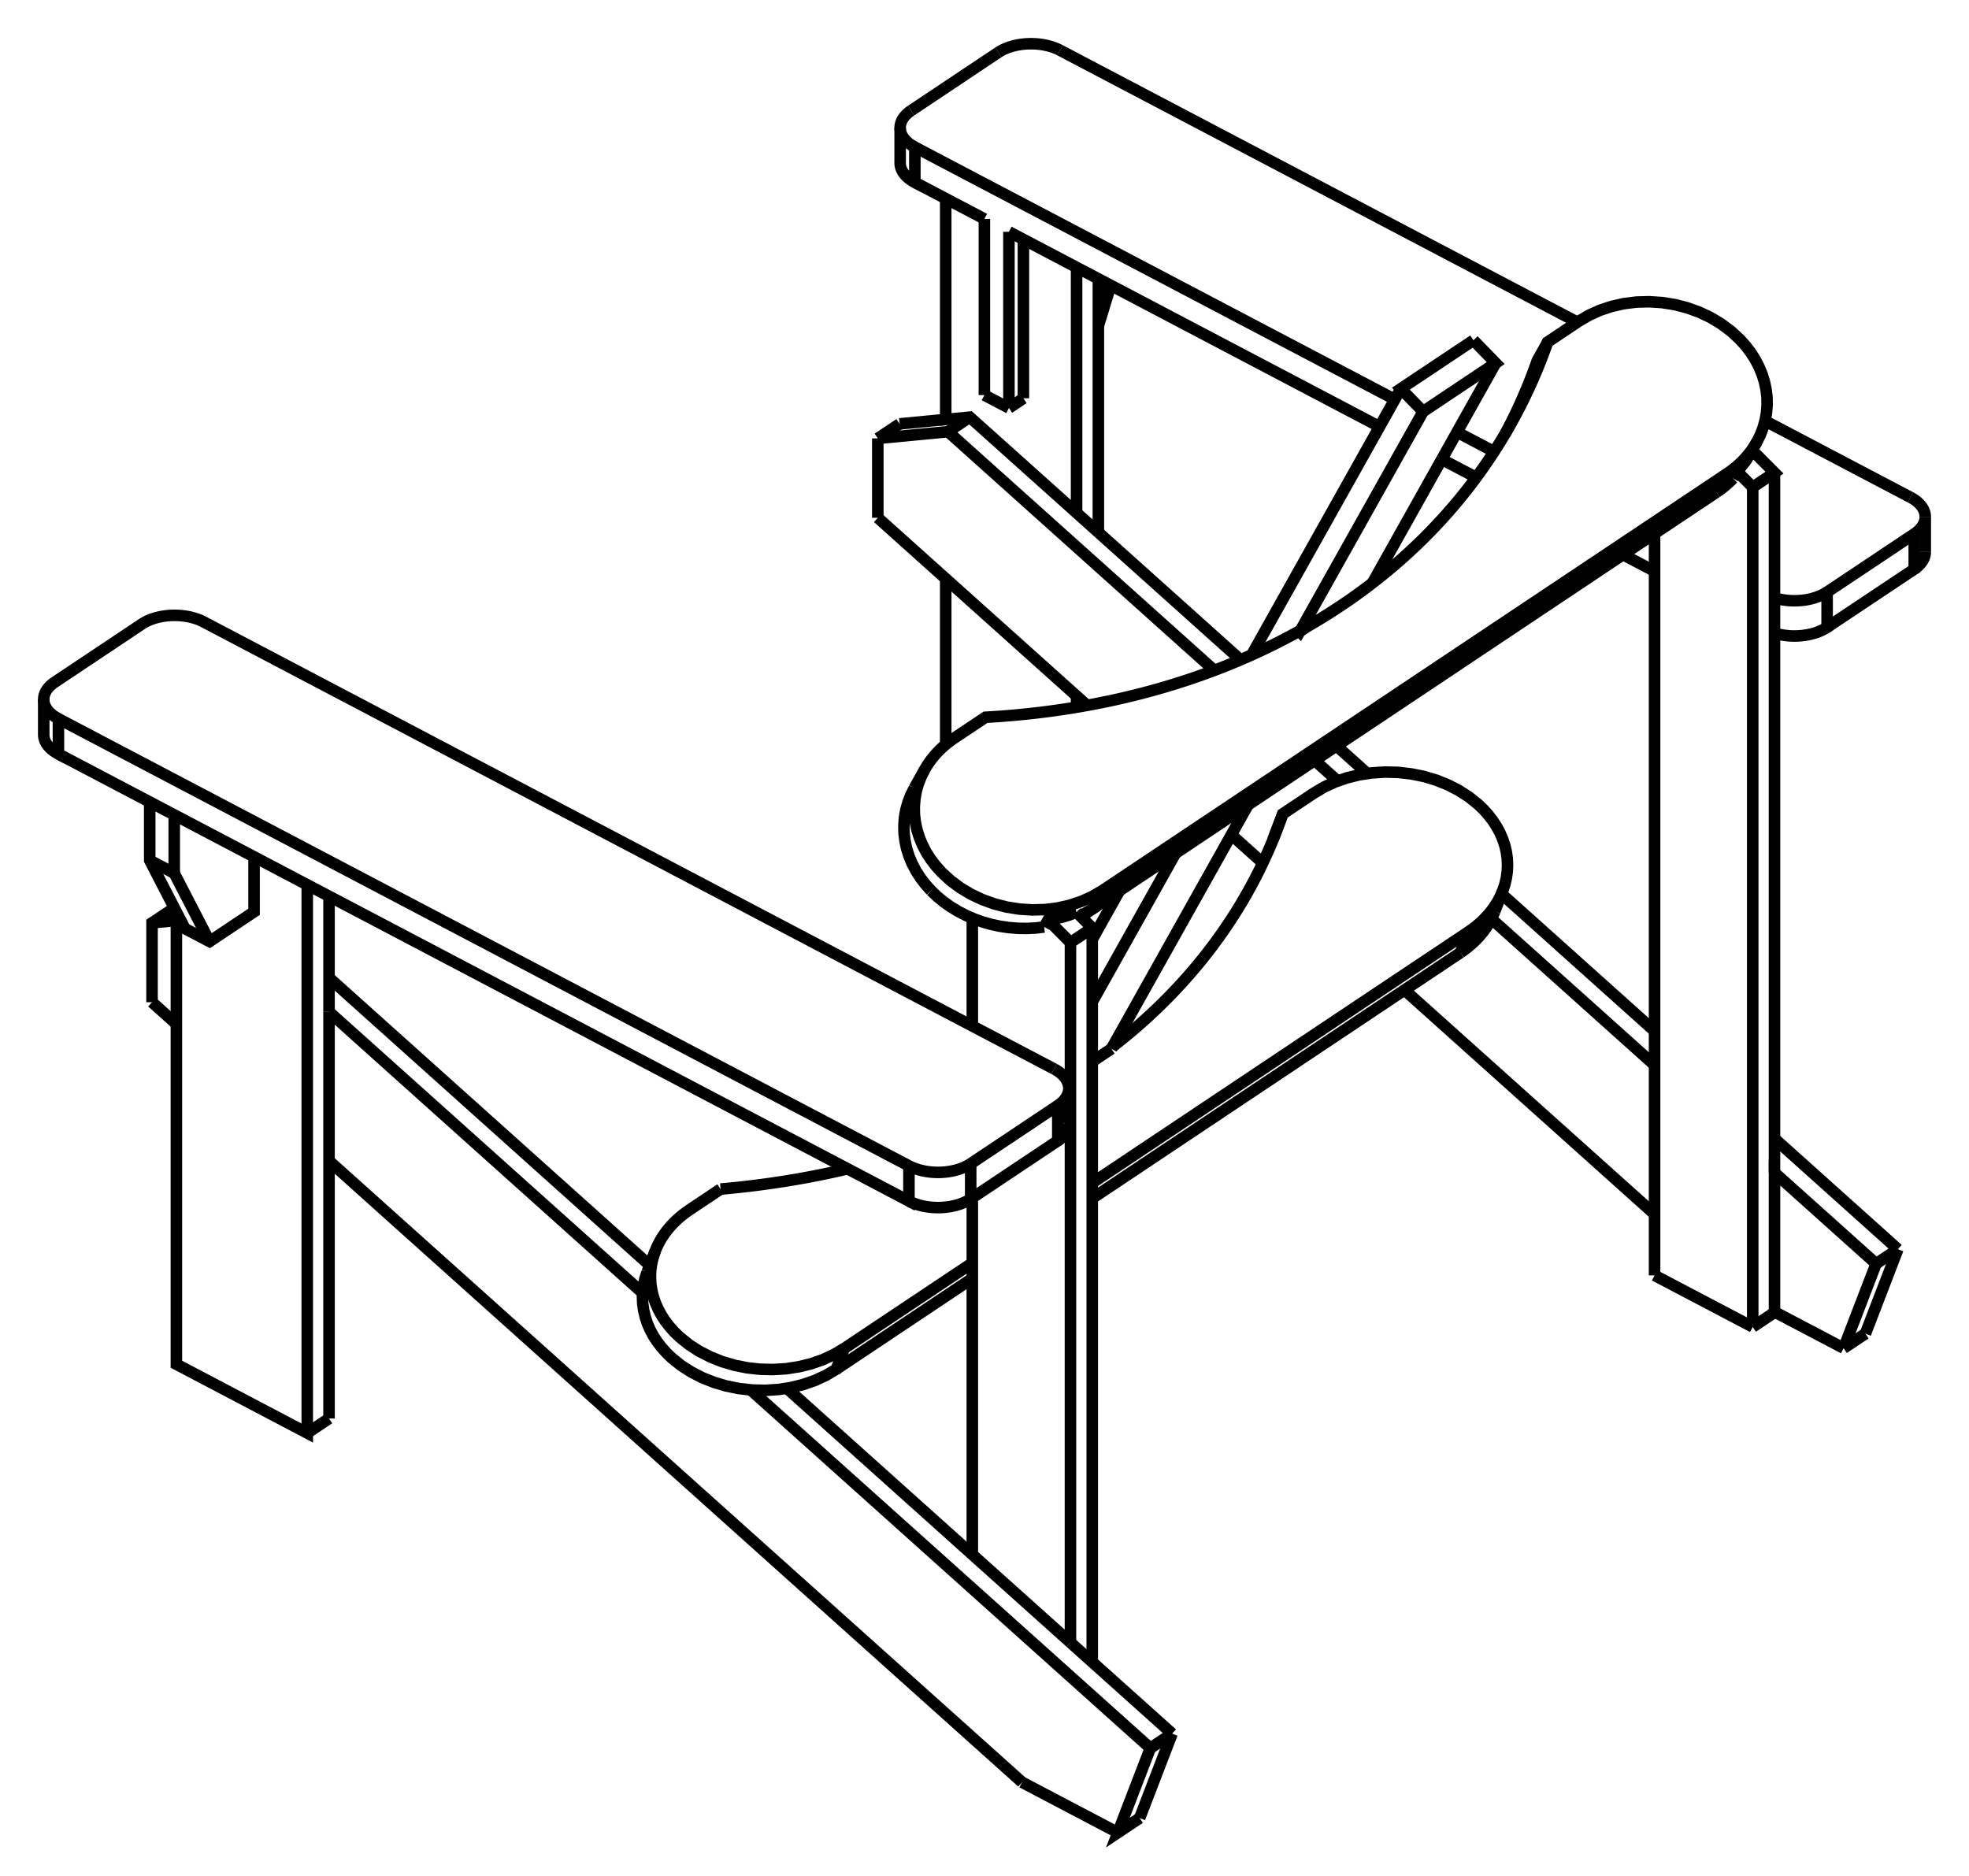 <svg version="1.1" xmlns="http://www.w3.org/2000/svg" viewBox="-23.484 -16.868 45.019 42.903" fill="none" stroke="black" stroke-width="0.6%" vector-effect="non-scaling-stroke">
    <path d="M 1.489 6.04 L 3.393 2.643" />
    <path d="M 6.225 -2.44 L 6.235 -2.429 L 9.054 -7.458 L 8.545 -7.981 L 10.205 -9.088" />
    <path d="M 1.489 4.61 L 2.113 3.497" />
    <path d="M 5.133 -1.893 L 8.545 -7.981" />
    <path d="M 1.564 7.354 L 1.927 7.112" />
    <path d="M 10.713 -8.566 L 7.894 -3.536" />
    <path d="M 5.052 1.535 L 1.927 7.112" />
    <path d="M 9.054 -7.458 L 10.713 -8.566 L 10.205 -9.088" />
    <path d="M 6.235 -2.429 L 6.397 -2.537 A 20 15.257 209.267 0 0 11.059 -7.175 A 20 15.257 209.267 0 0 11.902 -9.048 L 12.61 -9.521 L 12.844 -9.659 L 13.096 -9.773 L 13.363 -9.862 L 13.642 -9.925 L 13.93 -9.961 L 14.222 -9.969 L 14.515 -9.95 L 14.805 -9.904 L 15.09 -9.831 L 15.364 -9.732 L 15.625 -9.609 L 15.869 -9.462 L 16.094 -9.294 L 16.296 -9.108 L 16.427 -8.962 L 16.544 -8.809 L 16.646 -8.649 L 16.732 -8.484 L 16.803 -8.314 L 16.857 -8.14 L 16.895 -7.964 L 16.916 -7.787 L 16.919 -7.609 L 16.905 -7.433 L 16.875 -7.259 L 16.827 -7.088 L 16.763 -6.922 L 16.683 -6.762 L 16.648 -6.702 L 16.61 -6.643 L 16.571 -6.585 L 16.529 -6.528 L 16.485 -6.473 L 16.439 -6.419 L 16.391 -6.366 L 16.341 -6.314 L 16.288 -6.264 L 16.234 -6.215 L 16.178 -6.168 L 16.12 -6.123 L 16.061 -6.079 L 16 -6.037 L 1.729 3.489 L 1.495 3.627 L 1.243 3.741 L 0.976 3.83 L 0.697 3.893 L 0.409 3.929 L 0.117 3.937 L -0.176 3.918 L -0.466 3.872 L -0.751 3.799 L -1.025 3.7 L -1.286 3.577 L -1.53 3.43 L -1.755 3.263 L -1.957 3.076 L -2.088 2.93 L -2.205 2.777 L -2.307 2.618 L -2.393 2.452 L -2.464 2.282 L -2.518 2.108 L -2.556 1.932 L -2.577 1.755 L -2.58 1.577 L -2.566 1.401 L -2.536 1.227 L -2.488 1.057 L -2.424 0.891 L -2.344 0.73 L -2.309 0.67 L -2.271 0.611 L -2.232 0.553 L -2.19 0.496 L -2.146 0.441 L -2.1 0.387 L -2.052 0.334 L -2.002 0.282 L -1.949 0.232 L -1.895 0.183 L -1.839 0.136 L -1.782 0.091 L -1.722 0.047 L -1.661 0.005 L -0.952 -0.468 A 20 15.257 209.267 0 0 6.225 -2.44" />
    <path d="M -7.009 10.32 A 20 14.684 201.017 0 0 -4.104 9.857" />
    <path d="M 1.489 7.408 A 20 14.684 201.017 0 0 1.564 7.354" />
    <path d="M 1.954 7.064 A 20 14.684 201.017 0 0 5.712 2.107 A 20 14.684 201.017 0 0 5.845 1.741 L 6.554 1.268 L 6.788 1.129 L 7.041 1.012 L 7.31 0.918 L 7.593 0.848 L 7.884 0.804 L 8.181 0.785 L 8.479 0.792 L 8.776 0.826 L 9.067 0.884 L 9.349 0.968 L 9.617 1.075 L 9.87 1.205 L 10.102 1.355 L 10.313 1.524 L 10.436 1.642 L 10.547 1.767 L 10.647 1.897 L 10.735 2.032 L 10.81 2.172 L 10.872 2.315 L 10.921 2.461 L 10.956 2.608 L 10.977 2.758 L 10.984 2.907 L 10.978 3.057 L 10.957 3.205 L 10.923 3.352 L 10.875 3.496 L 10.843 3.574 L 10.807 3.65 L 10.767 3.725 L 10.723 3.799 L 10.675 3.872 L 10.624 3.943 L 10.569 4.012 L 10.51 4.079 L 10.448 4.144 L 10.383 4.208 L 10.314 4.269 L 10.242 4.328 L 10.167 4.384 L 10.09 4.438 L 1.489 10.179" />
    <path d="M 5.662 2.216 L 5.845 1.741" />
    <path d="M 5.618 2.344 A 20 14.684 201.017 0 0 5.662 2.216" />
    <path d="M -4.182 13.964 L -4.416 14.102 L -4.669 14.22 L -4.939 14.314 L -5.221 14.383 L -5.512 14.428 L -5.809 14.446 L -6.107 14.439 L -6.404 14.406 L -6.695 14.347 L -6.977 14.264 L -7.245 14.156 L -7.498 14.027 L -7.73 13.877 L -7.941 13.707 L -8.064 13.589 L -8.175 13.465 L -8.275 13.335 L -8.363 13.199 L -8.438 13.06 L -8.5 12.917 L -8.549 12.771 L -8.584 12.623 L -8.605 12.474 L -8.612 12.324 L -8.606 12.174 L -8.585 12.026 L -8.551 11.88 L -8.503 11.736 L -8.471 11.658 L -8.435 11.581 L -8.395 11.506 L -8.351 11.432 L -8.303 11.36 L -8.252 11.289 L -8.197 11.22 L -8.138 11.152 L -8.076 11.087 L -8.011 11.024 L -7.942 10.963 L -7.87 10.904 L -7.795 10.847 L -7.718 10.793 L -7.009 10.32" />
    <path d="M -1.253 12.009 L -4.182 13.964 L -4.364 14.439 L -4.598 14.578 L -4.852 14.695 L -5.121 14.789 L -5.403 14.859 L -5.695 14.903 L -5.992 14.922 L -6.29 14.914 L -6.587 14.881 L -6.878 14.822 L -7.159 14.739 L -7.428 14.632 L -7.68 14.502 L -7.913 14.352 L -8.124 14.183 L -8.246 14.065 L -8.358 13.94 L -8.458 13.81 L -8.546 13.675 L -8.621 13.535 L -8.683 13.392 L -8.731 13.246 L -8.766 13.098 L -8.788 12.949 L -8.795 12.799 L -8.789 12.65 L -8.768 12.501 L -8.734 12.355 L -8.686 12.211" />
    <path d="M 15.763 -5.614 L 1.491 3.912 L 1.473 3.924 L 1.453 3.937 L 1.434 3.949 L 1.415 3.961 L 1.395 3.973 L 1.375 3.985 L 1.356 3.996 L 1.335 4.008 L 1.315 4.019 L 1.295 4.03 L 1.275 4.041 L 1.254 4.052 L 1.233 4.062 L 1.213 4.073" />
    <path d="M 16.14 -5.929 L 16.116 -5.904 L 16.092 -5.879 L 16.066 -5.855 L 16.041 -5.832 L 16.015 -5.808 L 15.989 -5.785 L 15.962 -5.762 L 15.935 -5.74 L 15.907 -5.718 L 15.879 -5.696 L 15.85 -5.675 L 15.822 -5.654 L 15.792 -5.634 L 15.763 -5.614" />
    <path d="M 10.939 -6.965 A 20 15.257 209.267 0 0 11.665 -8.625 L 11.902 -9.048" />
    <path d="M -2.194 3.499 L -2.325 3.353 L -2.442 3.2 L -2.544 3.041 L -2.63 2.875 L -2.701 2.705 L -2.756 2.531 L -2.793 2.355 L -2.814 2.178 L -2.817 2 L -2.804 1.824 L -2.773 1.65 L -2.725 1.48 L -2.661 1.314 L -2.581 1.153" />
    <path d="M 0.39 4.327 L 0.19 4.351 L -0.014 4.361 L -0.218 4.357 L -0.422 4.34 L -0.625 4.31 L -0.825 4.267 L -1.022 4.211 L -1.213 4.143 L -1.398 4.062 L -1.576 3.97 L -1.746 3.867 L -1.906 3.754 L -2.056 3.631 L -2.194 3.499" />
    <path d="M 9.907 4.914 L 1.489 10.532" />
    <path d="M -1.253 12.362 L -4.364 14.439" />
    <path d="M 10.692 3.971 L 10.66 4.049 L 10.624 4.125 L 10.584 4.201 L 10.54 4.275 L 10.493 4.347 L 10.441 4.418 L 10.386 4.487 L 10.328 4.554 L 10.266 4.62 L 10.2 4.683 L 10.131 4.744 L 10.06 4.803 L 9.985 4.859 L 9.907 4.914" />
    <path d="M 16.14 -5.929 L 16.231 -6.09 C 16.26 -6.12 16.29 -6.15 16.317 -6.185 C 16.34 -6.22 16.37 -6.25 16.397 -6.285 C 16.42 -6.32 16.45 -6.35 16.469 -6.39 C 16.49 -6.43 16.51 -6.46 16.535 -6.498" />
    <path d="M 16.49 -6.423 L 16.576 -6.575" />
    <path d="M 16.59 13.472 L 16.59 -5.729 L 17.088 -6.061 L 16.577 -6.574" />
    <path d="M 14.346 12.293 L 16.59 13.472" />
    <path d="M 14.346 -4.668 L 14.346 12.293" />
    <path d="M 16.59 -5.729 L 16.231 -6.09" />
    <path d="M 17.088 9.944 L 17.088 -6.061" />
    <path d="M 0.39 4.327 L 0.479 4.168 C 0.53 4.16 0.57 4.15 0.62 4.143 C 0.67 4.13 0.71 4.12 0.758 4.112 C 0.8 4.1 0.85 4.09 0.892 4.074 C 0.94 4.06 0.98 4.05 1.022 4.031 C 1.06 4.02 1.09 4 1.13 3.989" />
    <path d="M -1.253 18.676 L -1.253 10.52" />
    <path d="M 0.617 7.573 L -1.253 6.591 L -18.829 -2.649 A 1 0.592 180 0 0 -20.241 -2.599 L -22.232 -1.27 A 1 0.592 180 0 0 -22.484 -0.877 L -22.484 -0.071 A 1 0.592 180 0 0 -22.148 0.372 L -22.148 -0.434 L -2.702 9.789 A 1 0.592 180 0 0 -1.29 9.739 L 0.701 8.41 A 1 0.592 180 0 0 0.953 8.017 L 0.953 8.822" />
    <path d="M -1.253 6.591 L -1.253 4.127" />
    <path d="M 0.991 4.683 L 0.479 4.168" />
    <path d="M 0.991 20.688 L 0.991 4.683 L 1.489 4.35 L 1.13 3.989" />
    <path d="M 0.991 20.688 L -1.253 18.676 L -5.492 14.875" />
    <path d="M 1.489 21.134 L 1.489 4.35" />
    <path d="M 17.088 13.14 L 17.088 13.127 L 17.088 9.944 L 19.411 12.027" />
    <path d="M 17.088 13.14 L 16.59 13.472" />
    <path d="M -1.808 -6.998 L 4.279 -1.54" />
    <path d="M 6.575 0.519 L 7.1 0.989" />
    <path d="M 10.616 4.142 L 14.346 7.486" />
    <path d="M 14.346 10.894 L 8.628 5.767" />
    <path d="M 5.388 2.863 L 4.669 2.218" />
    <path d="M 1.37 -0.74 L -3.414 -5.029" />
    <path d="M -3.414 -6.844 L -3.414 -5.029" />
    <path d="M -1.808 -6.998 L -3.414 -6.844" />
    <path d="M 19.909 11.695 L 19.411 12.027" />
    <path d="M -1.311 -7.33 L -1.808 -6.998" />
    <path d="M 19.909 11.695 L 17.088 9.165" />
    <path d="M 14.346 6.707 L 10.847 3.57" />
    <path d="M 7.776 0.817 L 7.073 0.186" />
    <path d="M 4.879 -1.781 L 1.131 -5.142 L -1.311 -7.33 L -1.861 -7.278 L -1.861 -12.327" />
    <path d="M -1.29 10.544 L 0.701 9.215 L 0.701 8.41" />
    <path d="M -2.702 10.594 A 1 0.592 180 0 0 -1.29 10.544 L -1.29 9.739" />
    <path d="M 0.701 9.215 A 1 0.592 180 0 0 0.953 8.822" />
    <path d="M -22.148 0.372 L -2.702 10.594 L -2.702 9.789" />
    <path d="M 0.953 8.017 A 1 0.592 180 0 0 0.617 7.573" />
    <path d="M -22.484 -0.877 A 1 0.592 180 0 0 -22.148 -0.434" />
    <path d="M 3.315 22.771 L 2.817 23.103" />
    <path d="M -15.961 6.267 L -8.792 12.695" />
    <path d="M -6.319 14.912 L 2.817 23.103" />
    <path d="M 3.315 22.771 L 0.991 20.688" />
    <path d="M -8.629 12.063 L -15.961 5.488" />
    <path d="M -19.495 3.898 L -19.51 3.9 L -20.008 4.232 L -20.008 6.047" />
    <path d="M 18.669 13.958 L 19.411 12.027" />
    <path d="M 18.669 13.958 L 17.088 13.127" />
    <path d="M -2.916 -7.176 L -3.414 -6.844" />
    <path d="M -1.861 -7.278 L -2.916 -7.176" />
    <path d="M 19.167 13.626 L 18.669 13.958" />
    <path d="M 19.167 13.626 L 19.909 11.695" />
    <path d="M -0.085 -11.393 L -0.085 -7.761" />
    <path d="M 1.131 -10.754 L 1.131 -5.142" />
    <path d="M -15.961 6.267 L -15.961 3.624" />
    <path d="M -19.451 3.983 L -19.451 14.325 L -16.459 15.898 L -16.459 3.362" />
    <path d="M -17.675 2.723 L -17.675 3.98 L -18.693 4.659 L -19.254 4.365 L -20.061 2.803 L -20.061 1.469" />
    <path d="M -19.5 3.098 L -20.061 2.803" />
    <path d="M -19.5 3.098 L -19.5 1.764" />
    <path d="M -18.693 4.659 L -19.5 3.098" />
    <path d="M -15.961 15.566 L -16.459 15.898" />
    <path d="M -15.961 15.566 L -15.961 9.675 L -15.961 6.267" />
    <path d="M 2.573 24.702 L 3.315 22.771" />
    <path d="M 2.573 24.702 L 2.075 25.034 L 2.817 23.103" />
    <path d="M -0.115 23.883 L 2.075 25.034" />
    <path d="M -0.115 23.883 L -15.961 9.675" />
    <path d="M -20.008 4.232 L -19.451 4.179" />
    <path d="M -19.451 6.546 L -20.008 6.047" />
    <path d="M -1.861 0.154 L -1.861 -3.637" />
    <path d="M 1.131 -0.954 L 1.131 -0.698" />
    <path d="M 1.231 4.091 L 1.629 3.825" />
    <path d="M 1.629 -10.493 L 1.629 -4.695" />
    <path d="M 1.629 3.82 L 1.629 3.825" />
    <path d="M -0.416 -7.539 L -0.085 -7.761" />
    <path d="M -0.416 -11.568 L -0.416 -7.539" />
    <path d="M -0.977 -7.834 L -0.416 -7.539" />
    <path d="M -0.977 -11.863 L -0.977 -7.834" />
    <path d="M 17.088 -2.391 A 1 0.592 180 0 0 18.291 -2.525 L 18.291 -3.331 L 20.283 -4.66 A 1 0.592 180 0 0 20.535 -5.053 L 20.535 -4.247" />
    <path d="M -0.416 -11.568 L 8.058 -7.112" />
    <path d="M 9.48 -6.365 L 10.269 -5.951" />
    <path d="M 13.624 -4.186 L 14.346 -3.807" />
    <path d="M -2.567 -12.698 L -0.977 -11.863" />
    <path d="M -2.903 -13.141 A 1 0.592 180 0 0 -2.567 -12.698 L -2.567 -13.504 L 8.407 -7.735" />
    <path d="M 20.283 -3.854 A 1 0.592 180 0 0 20.535 -4.247" />
    <path d="M 18.291 -2.525 L 20.283 -3.854 L 20.283 -4.66" />
    <path d="M 9.828 -6.988 L 10.677 -6.541" />
    <path d="M 14.3 -4.637 L 14.346 -4.613" />
    <path d="M 17.088 -3.197 A 1 0.592 180 0 0 18.291 -3.331" />
    <path d="M 1.629 -9.417 L 1.912 -10.344" />
    <path d="M -2.651 -14.34 A 1 0.592 180 0 0 -2.903 -13.947 L -2.903 -13.141" />
    <path d="M -2.903 -13.947 A 1 0.592 180 0 0 -2.567 -13.504" />
    <path d="M -0.66 -15.669 L -2.651 -14.34" />
    <path d="M 0.752 -15.719 A 1 0.592 180 0 0 -0.66 -15.669" />
    <path d="M 20.198 -5.496 L 16.871 -7.245" />
    <path d="M 12.581 -9.501 L 0.752 -15.719" />
    <path d="M 20.535 -5.053 A 1 0.592 180 0 0 20.198 -5.496" />
    <path d="M 10.09 4.438 L 9.907 4.914" />
    <path d="M 16 -6.037 L 15.763 -5.614" />
    <path d="M 1.729 3.489 L 1.491 3.912" />
    <path d="M 10.875 3.496 L 10.692 3.971" />
    <path d="M -8.503 11.736 L -8.686 12.211" />
    <path d="M 16.683 -6.762 L 16.535 -6.498" />
    <path d="M -2.344 0.73 L -2.581 1.153" />
</svg>
